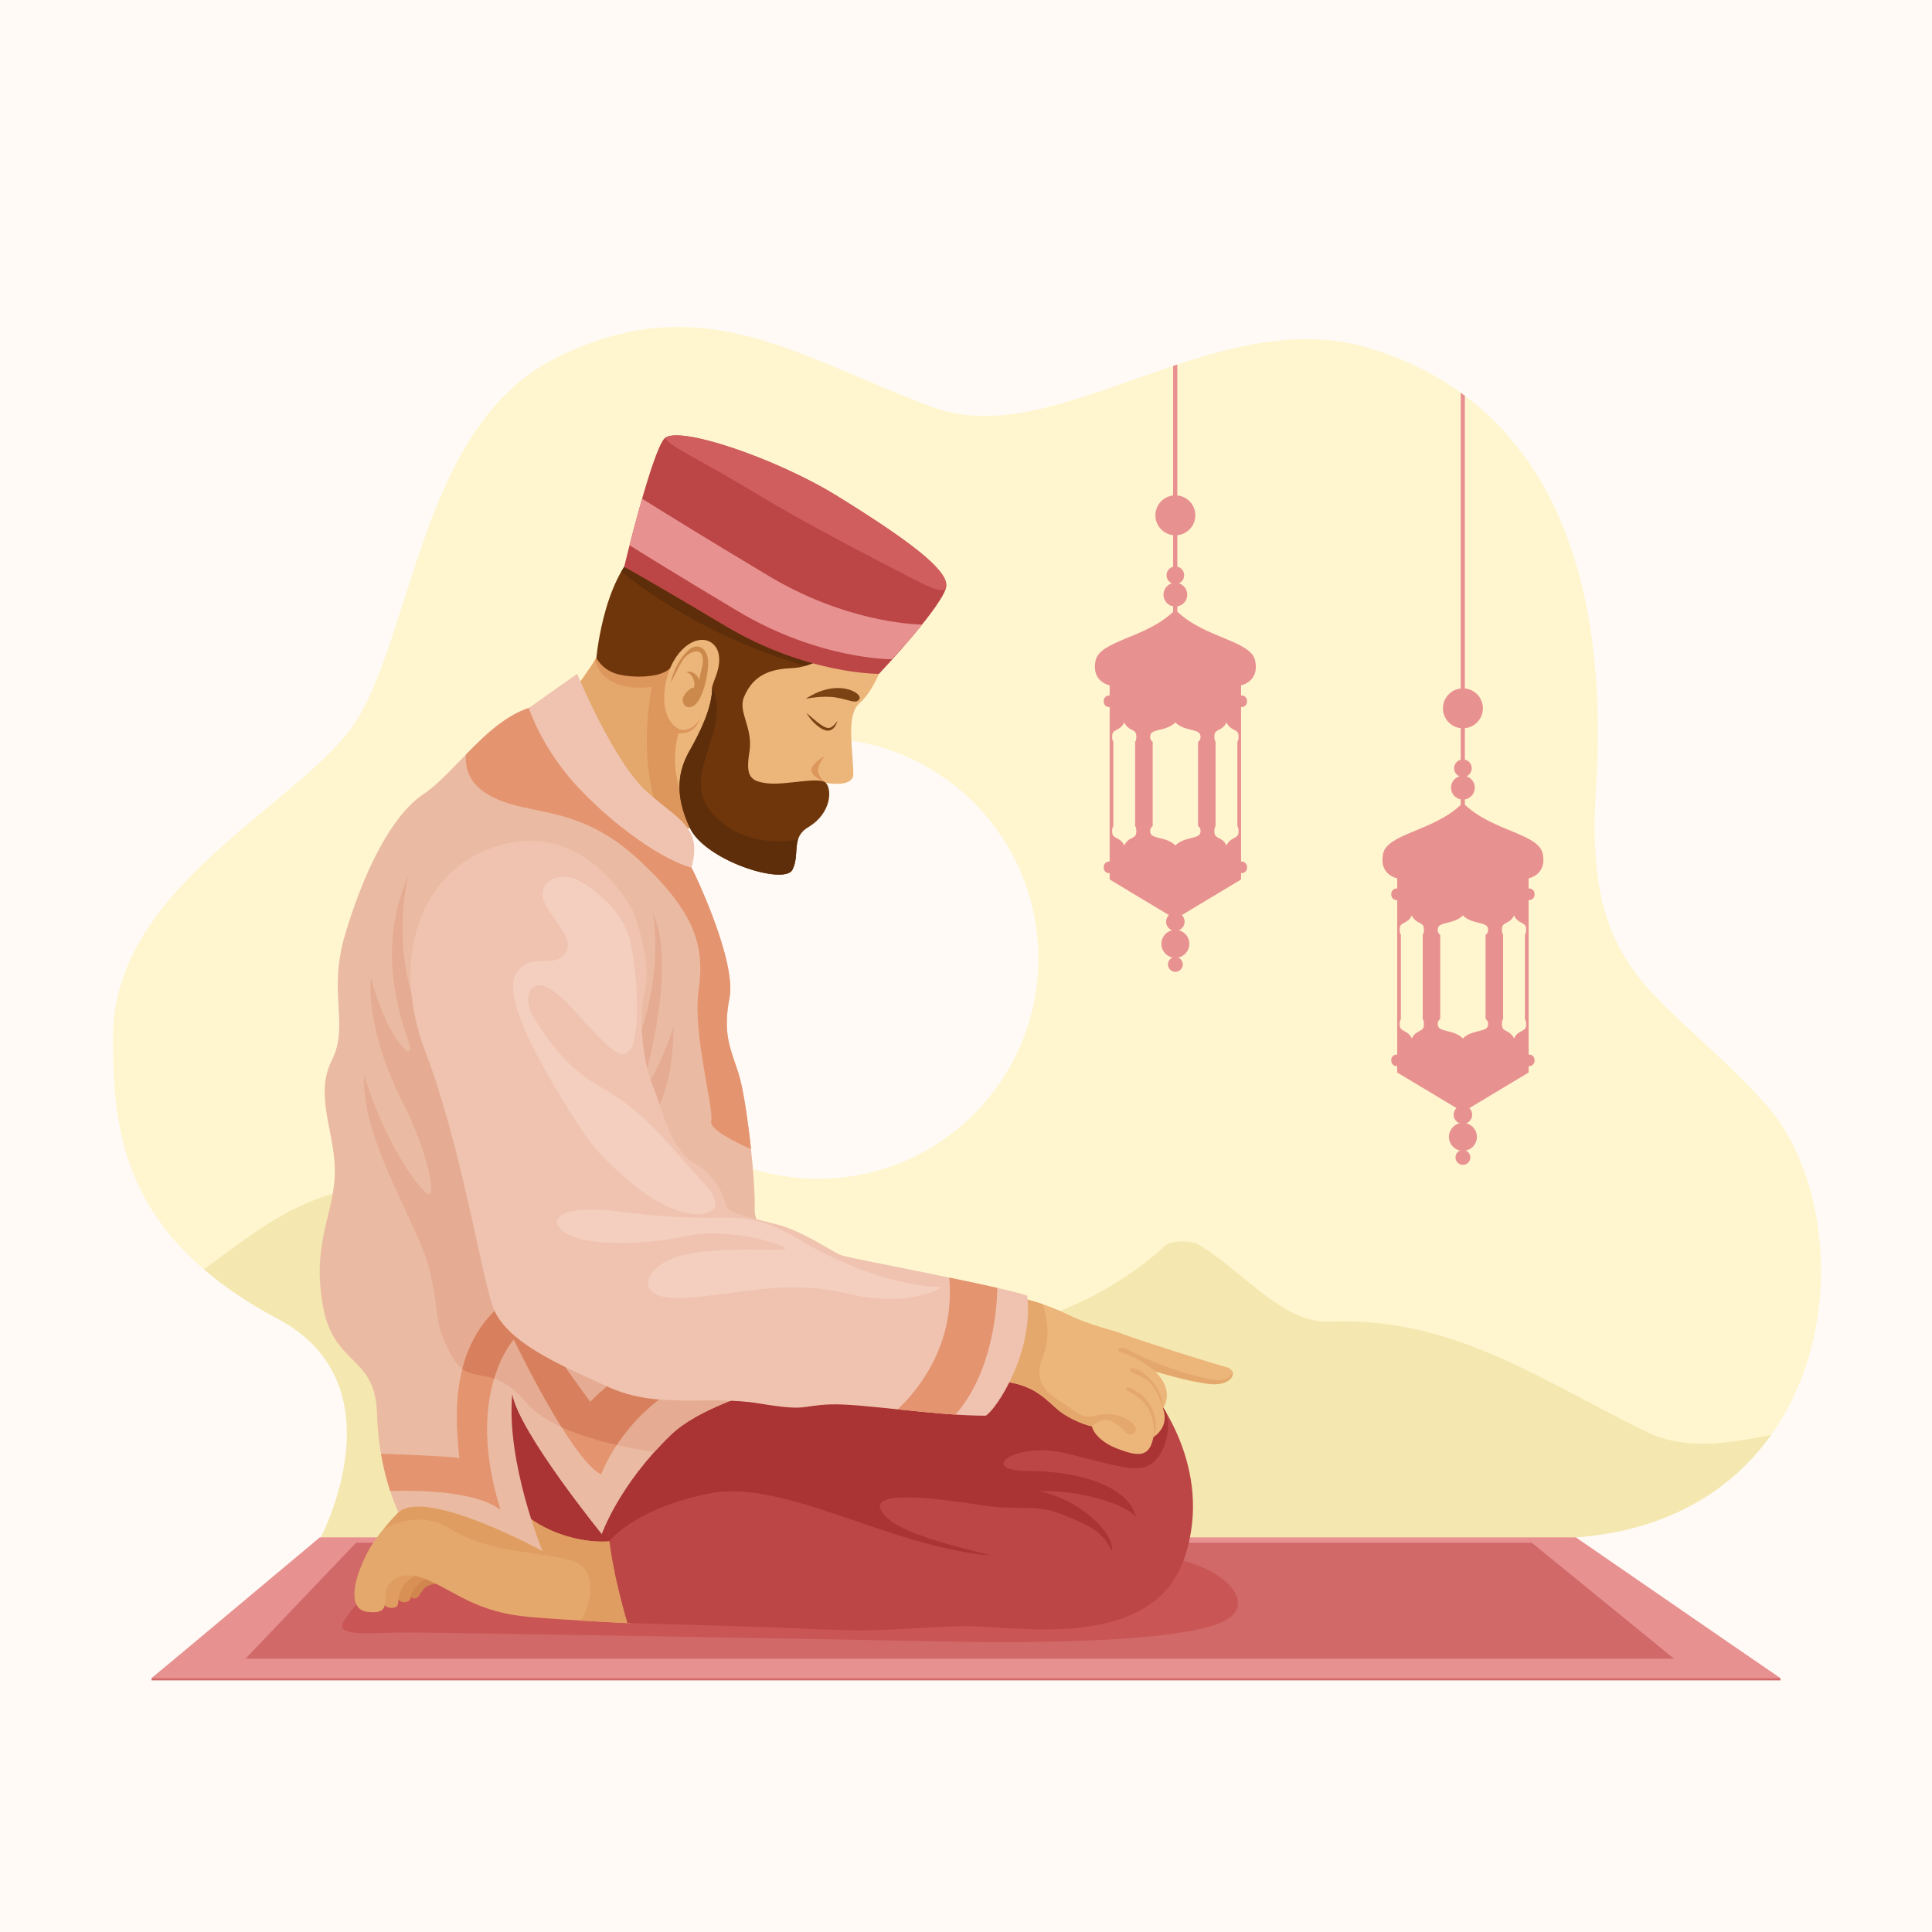 <?xml version="1.0" encoding="utf-8"?>
<!-- Generator: Adobe Illustrator 27.5.0, SVG Export Plug-In . SVG Version: 6.00 Build 0)  -->
<svg version="1.1" xmlns="http://www.w3.org/2000/svg" xmlns:xlink="http://www.w3.org/1999/xlink" x="0px" y="0px"
	 viewBox="0 0 500 500" style="enable-background:new 0 0 500 500;" xml:space="preserve">
<rect x="0" y="0" width="500" height="500" fill="#333333" stroke="none"/>
<g id="BACKGROUND">
	<rect transform="matrix(-1.836970e-16 1 -1 -1.836970e-16 500 5.684342e-14)" style="fill:#FFFAF5;" width="500" height="500"/>
</g>
<g id="OBJECTS">
	<g>
		<path style="fill:#FFF6CF;" d="M456.715,285.486c-1.328-1.472-2.652-2.88-3.97-4.238c-25.11-25.87-42.682-30.358-39.711-76.793
			c4.478-70.004-22.076-103.325-58.754-114.377c-39.658-11.95-80.717,27.062-112.752,15.346
			c-34.377-12.572-59.825-31.988-98.046-12.572c-36.397,18.489-36.729,76.905-54.075,97.545
			c-17.346,20.64-60.16,41.127-60.16,77.985c0,24.15,2.219,51.442,42.709,72.96c32.304,17.167,10.812,57.07,10.812,57.07
			c0.318,6.099,18.139,12.033,20.313,16.671h246.052c14.536-18.504,23.59-14.592,58.7-17.213
			C477,392.706,483.329,314.988,456.715,285.486z"/>
		<circle style="fill:#FFFAF5;" cx="211.7" cy="248.047" r="57.025"/>
		<g>
			<defs>
				<path id="SVGID_1_" d="M456.715,285.486c-1.328-1.472-2.652-2.88-3.97-4.238c-25.11-25.87-42.682-30.358-39.711-76.793
					c4.478-70.004-22.076-103.325-58.754-114.377c-39.658-11.95-80.717,27.062-112.752,15.346
					c-34.377-12.572-59.825-31.988-98.046-12.572c-36.397,18.489-36.729,76.905-54.075,97.545
					c-17.346,20.64-60.16,41.127-60.16,77.985c0,24.15,2.219,51.442,42.709,72.96c32.304,17.167,10.812,57.07,10.812,57.07
					c0.318,6.099,18.139,12.033,20.313,16.671h246.052c14.536-18.504,23.59-14.592,58.7-17.213
					C477,392.706,483.329,314.988,456.715,285.486z"/>
			</defs>
			<clipPath id="SVGID_00000081613778716047758200000009819704184848414387_">
				<use xlink:href="#SVGID_1_"  style="overflow:visible;"/>
			</clipPath>
			<g style="clip-path:url(#SVGID_00000081613778716047758200000009819704184848414387_);">
				<g>
					<path style="fill:#E89191;" d="M399.277,221.005c-1.064-5.318-12.926-5.836-20.169-12.765v-1.354
						c1.459-0.243,2.572-1.507,2.572-3.034c0-1.385-0.914-2.556-2.172-2.943c0.807-0.351,1.373-1.153,1.373-2.09
						c0-1.084-0.758-1.987-1.772-2.218v-8.145c2.617-0.255,4.662-2.46,4.662-5.144c0-2.684-2.045-4.889-4.662-5.144V33.143h-1.085
						v145.033c-2.583,0.288-4.592,2.476-4.592,5.136c0,2.66,2.009,4.848,4.592,5.136v8.175c-0.977,0.257-1.702,1.138-1.702,2.196
						c0,0.936,0.566,1.739,1.373,2.09c-1.258,0.387-2.173,1.558-2.173,2.943c0,1.503,1.077,2.753,2.502,3.023v1.43
						c-7.249,6.866-19.038,7.399-20.099,12.7c-1.088,5.441,3.7,6.312,3.7,6.312h-0.03v2.625h-0.16c-0.758,0-1.372,0.614-1.372,1.372
						v0.252c0,0.758,0.614,1.372,1.372,1.372h0.16v39.987h-0.16c-0.758,0-1.372,0.614-1.372,1.372v0.252
						c0,0.758,0.614,1.372,1.372,1.372h0.16v1.638l17.006,10.221l17.006-10.221v-1.638h0.16c0.758,0,1.372-0.614,1.372-1.372v-0.252
						c0-0.758-0.614-1.372-1.372-1.372h-0.16v-39.987h0.16c0.758,0,1.372-0.614,1.372-1.372v-0.252c0-0.758-0.614-1.372-1.372-1.372
						h-0.16v-2.625h-0.03C395.578,227.316,400.366,226.446,399.277,221.005z M368.485,265.464c-0.164,1.702-2.03,0.977-3.111,3.292
						c-1.081-2.315-2.947-1.59-3.111-3.292c-0.094-0.976,0.103-1.481,0.288-1.735v-21.793c-0.185-0.254-0.382-0.759-0.288-1.735
						c0.164-1.702,2.03-0.977,3.111-3.292c1.081,2.315,2.947,1.589,3.111,3.292c0.094,0.976-0.103,1.481-0.288,1.735v21.793
						C368.382,263.982,368.579,264.488,368.485,265.464z M372.133,265.464c-0.195-0.976,0.214-1.481,0.599-1.735v-21.793
						c-0.385-0.254-0.794-0.759-0.599-1.735c0.34-1.702,4.221-0.977,6.468-3.292c2.247,2.315,6.127,1.589,6.468,3.292
						c0.195,0.976-0.214,1.481-0.599,1.735v21.793c0.385,0.254,0.794,0.759,0.599,1.735c-0.34,1.702-4.221,0.977-6.468,3.292
						C376.354,266.44,372.474,267.166,372.133,265.464z M394.939,265.464c-0.164,1.702-2.03,0.977-3.111,3.292
						c-1.08-2.315-2.947-1.59-3.111-3.292c-0.094-0.976,0.103-1.481,0.288-1.735v-21.793c-0.185-0.254-0.382-0.759-0.288-1.735
						c0.164-1.702,2.03-0.977,3.111-3.292c1.081,2.315,2.947,1.589,3.111,3.292c0.094,0.976-0.103,1.481-0.288,1.735v21.793
						C394.836,263.982,395.033,264.488,394.939,265.464z"/>
					<path style="fill:#E89191;" d="M380.998,288.486c0,1.324-1.073,2.397-2.397,2.397s-2.397-1.073-2.397-2.397
						c0-1.324,1.073-2.397,2.397-2.397S380.998,287.163,380.998,288.486z"/>
					<path style="fill:#E89191;" d="M382.218,294.22c0,1.997-1.619,3.616-3.616,3.616c-1.997,0-3.616-1.619-3.616-3.616
						c0-1.997,1.619-3.617,3.616-3.617C380.598,290.603,382.218,292.223,382.218,294.22z"/>
					<path style="fill:#E89191;" d="M380.523,299.539c0,1.061-0.861,1.922-1.922,1.922s-1.922-0.861-1.922-1.922
						c0-1.061,0.86-1.922,1.922-1.922S380.523,298.477,380.523,299.539z"/>
				</g>
				<g>
					<path style="fill:#E89191;" d="M324.859,171.055c-1.064-5.318-12.926-5.836-20.169-12.765v-1.354
						c1.459-0.243,2.572-1.507,2.572-3.034c0-1.385-0.914-2.556-2.172-2.943c0.807-0.351,1.372-1.153,1.372-2.09
						c0-1.084-0.758-1.987-1.772-2.218v-8.145c2.617-0.255,4.662-2.46,4.662-5.144c0-2.684-2.045-4.889-4.662-5.144V-16.807h-1.085
						v145.033c-2.583,0.288-4.592,2.476-4.592,5.136c0,2.66,2.009,4.848,4.592,5.136v8.175c-0.977,0.257-1.702,1.138-1.702,2.196
						c0,0.936,0.565,1.739,1.373,2.09c-1.258,0.387-2.172,1.558-2.172,2.943c0,1.503,1.077,2.753,2.502,3.023v1.43
						c-7.249,6.866-19.038,7.399-20.099,12.7c-1.088,5.441,3.7,6.312,3.7,6.312h-0.03v2.625h-0.16c-0.758,0-1.372,0.614-1.372,1.372
						v0.252c0,0.758,0.614,1.372,1.372,1.372h0.16v39.987h-0.16c-0.758,0-1.372,0.614-1.372,1.372v0.252
						c0,0.758,0.614,1.372,1.372,1.372h0.16v1.638l17.006,10.221l17.006-10.221v-1.638h0.16c0.758,0,1.372-0.614,1.372-1.372v-0.252
						c0-0.758-0.614-1.372-1.372-1.372h-0.16v-39.987h0.16c0.758,0,1.372-0.614,1.372-1.372v-0.252c0-0.758-0.614-1.372-1.372-1.372
						h-0.16v-2.625h-0.03C321.159,177.367,325.947,176.496,324.859,171.055z M294.066,215.514c-0.164,1.702-2.03,0.977-3.111,3.292
						c-1.081-2.315-2.947-1.59-3.111-3.292c-0.094-0.976,0.103-1.481,0.288-1.735v-21.793c-0.185-0.254-0.382-0.759-0.288-1.735
						c0.164-1.702,2.03-0.977,3.111-3.292c1.081,2.315,2.947,1.589,3.111,3.292c0.094,0.976-0.103,1.481-0.288,1.735v21.793
						C293.963,214.033,294.16,214.538,294.066,215.514z M297.715,215.514c-0.195-0.976,0.214-1.481,0.599-1.735v-21.793
						c-0.385-0.254-0.794-0.759-0.599-1.735c0.34-1.702,4.221-0.977,6.468-3.292c2.247,2.315,6.127,1.589,6.468,3.292
						c0.195,0.976-0.214,1.481-0.599,1.735v21.793c0.384,0.254,0.794,0.759,0.599,1.735c-0.34,1.702-4.221,0.977-6.468,3.292
						C301.936,216.491,298.055,217.216,297.715,215.514z M320.52,215.514c-0.164,1.702-2.03,0.977-3.111,3.292
						c-1.081-2.315-2.947-1.59-3.111-3.292c-0.094-0.976,0.103-1.481,0.288-1.735v-21.793c-0.185-0.254-0.382-0.759-0.288-1.735
						c0.164-1.702,2.03-0.977,3.111-3.292c1.08,2.315,2.947,1.589,3.111,3.292c0.094,0.976-0.103,1.481-0.288,1.735v21.793
						C320.417,214.033,320.614,214.538,320.52,215.514z"/>
					<path style="fill:#E89191;" d="M306.579,238.537c0,1.324-1.073,2.396-2.397,2.396c-1.324,0-2.397-1.073-2.397-2.396
						c0-1.324,1.073-2.397,2.397-2.397C305.506,236.14,306.579,237.213,306.579,238.537z"/>
					<path style="fill:#E89191;" d="M307.799,244.27c0,1.997-1.619,3.616-3.616,3.616c-1.997,0-3.616-1.619-3.616-3.616
						s1.619-3.617,3.616-3.617C306.18,240.654,307.799,242.273,307.799,244.27z"/>
					<path style="fill:#E89191;" d="M306.104,249.589c0,1.061-0.861,1.922-1.922,1.922c-1.061,0-1.922-0.861-1.922-1.922
						c0-1.061,0.861-1.922,1.922-1.922C305.244,247.667,306.104,248.528,306.104,249.589z"/>
				</g>
			</g>
		</g>
	</g>
	<path style="fill:#F4E7B0;" d="M427,371c-27-13-50-30-82-29c-13,1-23-13-35-20c-2-1-6-1-8,0c-35,32-82,26-124,20c-23-4-41-20-62-29
		c-9-4-20-7-30-4c-12.703,3.557-22.826,12.017-33.251,19.482c5.183,4.454,11.498,8.761,19.207,12.859
		c32.304,17.167,10.812,57.07,10.812,57.07c0.318,6.099,18.139,12.033,20.313,16.671h246.052
		c14.536-18.504,23.59-14.592,58.7-17.213c23.999-1.792,40.427-12.322,50.544-26.538C447.471,373.552,436.856,375.312,427,371z"/>
	<g>
		<polygon style="fill:#D16969;" points="82.767,398.411 407.833,398.411 460.772,434.338 460.772,434.88 39.228,434.88 
			39.228,434.338 		"/>
		<polygon style="fill:#E89191;" points="82.767,397.869 407.833,397.869 460.772,434.338 39.228,434.338 		"/>
		<polygon style="fill:#D16969;" points="92.152,399.253 396.422,399.253 433.233,429.27 63.536,429.27 		"/>
		<path style="fill:#C95555;" d="M100.75,406.316c0,0-11.333,11-12.167,14.167c-0.833,3.167,9.193,2,16.68,2
			c7.487,0,106.41,1.667,139.198,2.333c32.788,0.667,63.455-0.667,72.455-5.333c9-4.667-0.586-14.415-15.384-16.581
			C286.735,400.737,100.75,406.316,100.75,406.316z"/>
	</g>
	<g>
		<path style="fill:#AA3333;" d="M169.013,403.456c0,0-42.166,4.862-53.098,0c-10.932-4.862-10.714-18.918-9.652-29.459
			s13.166-26.549,18.241-27.33c5.075-0.781,23.426,11.322,24.597,11.713C150.272,358.77,169.013,403.456,169.013,403.456z"/>
		<path style="fill:#D1864E;" d="M106.292,411.363c0,0-0.894,1.798,0.521,2.245c1.415,0.447,1.676-1.006,2.943-2.458
			c1.266-1.453,4.507-1.378,4.507-1.378s-3.793-3.329-4.582-3.149C108.893,406.802,106.292,411.363,106.292,411.363z"/>
		<path style="fill:#D89055;" d="M102.493,413.161c0,0,0.894,1.937,2.682,1.415c1.788-0.521,0.521-1.49,2.16-3.576
			c1.639-2.086,4.47-3.054,4.47-3.054s-5.143-2.561-7.375-1.324C102.198,407.86,102.493,413.161,102.493,413.161z"/>
		<path style="fill:#E09D61;" d="M98.598,412.751c0,0,0.058,3.352,2.628,3.352s1.341-1.229,2.347-4.135
			c1.006-2.905,3.799-4.358,5.476-4.582C106.255,405.376,99.881,407.387,98.598,412.751z"/>
		<path style="fill:#E5A86C;" d="M163.346,420.09c-0.781,0-15.923-0.743-25.947-1.585c-13.936-1.171-19.077-6.312-26.69-9.63
			c-7.613-3.319-10.997,1.041-10.997,3.969s0.195,4.88-4.685,4.295c-4.88-0.586-3.904-7.613,0-15.227
			c3.904-7.613,14.901-17.439,21.929-22.71c7.028-5.271,13.73-7.939,13.795,3.253c0.065,11.192,19.521,19.066,31.039,15.747
			C173.307,394.884,163.346,420.09,163.346,420.09z"/>
		<path style="fill:#E09D61;" d="M161.79,398.203c-11.518,3.319-30.974-4.555-31.039-15.747c-0.065-11.192-6.767-8.524-13.795-3.253
			c-5.195,3.896-12.553,10.281-17.617,16.422c5.73-2.813,11.879-3.516,17.532,0.253c10.728,6.258,21.455,5.364,31.289,8.046
			c6.044,2.014,5.529,9.577,2.247,15.49c6.7,0.404,12.466,0.677,12.94,0.677C163.346,420.09,173.307,394.884,161.79,398.203z"/>
		<path style="fill:#BC4646;" d="M297.853,359.811c0,0,16.919,19.615,8.589,43.645c-8.329,24.029-43.728,17.392-55.831,17.392
			c-12.103,0-20.302,1.681-37.871,0.84c-17.569-0.84-50.365-1.621-50.365-1.621c-6.637-23.035-7.418-38.262,0-53.684
			c7.418-15.422,10.151-19.326,37.871-21.278C227.967,343.153,297.853,359.811,297.853,359.811z"/>
		<path style="fill:#AA3333;" d="M297.83,359.805c-0.53-0.126-20.091-4.771-42.487-8.836c-0.004-0.001-0.01-0.001-0.014-0.002
			c-3.578-0.623-44.031-6.774-64.099-5.05c-1.874,0.217-3.588,0.459-5.173,0.727c-11.167,2.432-21.867,20.385-27.976,32.62
			c-1.172,6.067-1.249,12.435-0.358,19.529c0.839-1.006,7.807-8.754,25.97-12.303c19.444-3.799,46.263,13.856,72.858,16.091
			c-11.174-2.905-25.925-6.258-28.607-11.845c-2.682-5.587,17.656-2.458,26.595-1.117c8.94,1.341,13.41-0.447,20.114,2.235
			c6.705,2.682,10.504,4.155,13.186,9.565c0.223-5.765-10.057-13.984-18.997-15.462c9.387-0.584,23.01,3.216,25.138,6.791
			c-1.671-8.046-14.638-12.068-27.934-12.068c-13.296,0-3.605-7.772,9.876-4.557c13.481,3.216,19.363,5.897,23.239,1.651
			c2.464-2.7,3.914-7.714,2.659-12.169c-2.042-3.494-3.775-5.566-3.944-5.765C297.863,359.829,297.846,359.817,297.83,359.805z"/>
		<g>
			<path style="fill:#E5A86C;" d="M159.643,161.214l-2.538,4.685c0,0-7.874,12.981-11.387,15.665
				c-3.514,2.685,5.336,16.35,12.754,24.288c7.418,7.939,15.096,12.624,15.096,12.624s6.117-6.247,8.719-6.247
				c2.603,0,1.562-36.18,1.562-36.18L159.643,161.214z"/>
			<path style="fill:#DD965B;" d="M183.849,176.05l-24.206-14.836l-2.538,4.685c0,0-1.338,2.206-3.156,4.986
				c1.82,6.264,8.288,7.676,14.772,6.865c-2.483,13.038-1.941,29.088,5.504,40.077c1.644-1.595,5.977-5.598,8.063-5.598
				C184.89,212.23,183.849,176.05,183.849,176.05z"/>
			<path style="fill:#ECB67B;" d="M229.269,169.803c0,0-2.733,8.85-7.028,12.364c-3.253,3.253-1.497,11.452-1.399,18.285
				c-0.195,3.514-7.125,2.147-7.125,2.147s-1.432,3.969-1.822,5.531c-0.39,1.562-0.781,1.627-2.603,1.822
				c-1.822,0.195-4.555,0.651-4.88,0.781c3.384,0.195,3.579,0.651,3.514,1.627c-0.065,0.976-2.147,2.147-3.839,2.798
				c-1.692,0.651,0.195,4.62-2.473,7.028c-2.668,2.408-18.35,0.325-23.621-12.168c-5.271-12.494-4.343-18.537,3.318-34.875
				l-24.206-9.243c0,0,1.562-23.621,20.888-32.796S239.355,143.059,229.269,169.803z"/>
			<path style="fill:#DD965B;" d="M175.854,188.744c0,0,4.1,0.248,5.554-3.453c-1.364,4.229-3.536,4.413-5.849,4.554
				L175.854,188.744z"/>
			<path style="fill:#DD965B;" d="M213.419,195.704c0,0-3.017,1.546-3.408,3.334c-0.391,1.788,3.195,3.238,3.195,3.238
				s-1.381-1.338-1.506-2.847C211.575,197.92,213.419,195.704,213.419,195.704z"/>
			<path style="fill:#7A4313;" d="M208.706,184.51l2.028,1.728c0.675,0.558,1.353,1.108,2.071,1.555
				c0.72,0.448,1.459,0.797,2.161,0.483c0.712-0.295,1.246-1.052,1.809-1.749c-0.302,0.82-0.627,1.755-1.537,2.295
				c-0.441,0.274-1.023,0.33-1.521,0.219c-0.505-0.126-0.919-0.349-1.324-0.585C210.84,187.431,209.625,186.06,208.706,184.51z"/>
			<path style="fill:#7A4313;" d="M208.502,180.866c0,0,4.36-0.976,8.004-0.325c3.644,0.651,5.076,1.757,5.921,0.325
				C223.274,179.434,216.831,175.335,208.502,180.866z"/>
			<path style="fill:#70360B;" d="M219.248,165.596c0,0-6.767,7.071-14.446,7.331c-7.678,0.26-10.541,3.514-12.233,7.418
				c-1.692,3.904,2.386,7.939,1.388,14.186c-0.998,6.247,0.044,7.678,4.729,8.199c4.685,0.521,13.405-1.822,15.031-0.13
				c1.627,1.692,1.507,7.797-4.49,11.452c-4.685,2.733-2.082,7.028-4.165,11.062c-2.082,4.034-22.588-2.301-26.585-10.976
				c-3.998-8.675-2.978-14.62,0-19.867c2.978-5.248,7.064-13.405,5.503-19.131c-1.562-5.726-7.914-4.97-10.529-2.225
				c-2.615,2.745-10.684,2.55-14.198,1.379c-3.514-1.171-4.915-4.005-4.915-4.005s2.101-24.015,13.659-29.819
				C179.554,134.665,219.248,165.596,219.248,165.596z"/>
			<path style="fill:#5E2E0B;" d="M183.918,209.933c-7.858-9.604,5.592-20.914,0.394-32.264c0.1,5.421-3.273,12.086-5.835,16.601
				c-2.978,5.248-3.998,11.192,0,19.867c3.998,8.675,24.503,15.011,26.585,10.976c1.384-2.681,0.707-5.474,1.467-7.85
				C197.981,218.762,189.226,216.568,183.918,209.933z"/>
			<path style="fill:#5E2E0B;" d="M219.248,165.596c0,0-39.693-30.931-51.252-25.127c-3.009,1.511-5.372,4.261-7.229,7.496
				c13.919,11.038,29.991,19.166,47.566,24.373C214.438,170.602,219.248,165.596,219.248,165.596z"/>
			<path style="fill:#BC4646;" d="M227.491,174.391c0,0-18.654,0.228-39.998-12.526c-21.343-12.754-25.969-15.149-25.969-15.149
				s7.103-29.473,10.374-33.182c3.271-3.709,29.184,5.172,44.877,14.899c18.248,11.311,27.961,18.65,28.156,22.945
				C245.126,155.673,227.491,174.391,227.491,174.391z"/>
			<g>
				<path style="fill:#E89191;" d="M199.034,149.109c-16.91-10.105-28.684-17.433-32.855-20.047
					c-1.242,4.324-2.402,8.72-3.254,12.047c3.742,2.35,12.54,7.808,27.868,16.968c21.343,12.754,39.998,12.526,39.998,12.526
					s1.96-2.082,4.564-5.011c1.1-1.29,2.217-2.631,3.283-3.96C235.884,161.582,218.595,160.798,199.034,149.109z"/>
			</g>
			<path style="fill:#D15E5E;" d="M234.129,148.696c7.45,3.874,11.88,6.127,10.41,1.201c-1.977-4.426-11.461-11.359-27.764-21.464
				c-15.098-9.359-39.647-17.928-44.399-15.261c-1.089,1.383,9.339,6.043,22.493,14.069
				C208.055,135.287,226.679,144.822,234.129,148.696z"/>
			<path style="fill:#ECB67B;" d="M185.15,175.269c0,0,2.733-6.117-0.911-8.85c-3.644-2.733-10.281,1.477-11.973,10.499
				c-1.692,9.022,2.863,12.471,5.141,11.95s3.254-1.757,4.23-4.099C182.613,182.427,185.15,175.269,185.15,175.269z"/>
			<path style="fill:#CC894C;" d="M173.6,176.744c0,0,0.783-4.935,4.507-8.418c2.407-2.251,5.085-0.589,5.149,3.005
				c0.064,3.594-1.395,9.383-3.341,11.028c-1.946,1.645-3.313,0-3.249-1.253s1.88-3.218,2.937-3.147
				c0.594-2.411-1.343-4.125-2.065-3.932c1.08-0.752,3.421,0.655,3.31,2.143c0.824-3.533,1.555-5.428,0.647-6.93
				c-0.909-1.502-3.622-0.236-4.84,1.657C175.437,172.789,173.6,176.744,173.6,176.744z"/>
		</g>
		<path style="fill:#EABBA2;" d="M103.127,391.394c0,0-5.172-10.37-5.563-25.596c-0.39-15.227-11.322-12.103-14.055-28.111
			c-2.733-16.007,2.733-23.035,3.123-33.577c0.391-10.542-5.466-20.302-0.781-29.672c4.685-9.37-1.171-17.179,3.514-32.796
			c4.685-15.617,11.713-30.453,20.302-36.18c8.589-5.726,17.942-21.327,30.278-22.937c1.995,8.722,11.758,19.293,17.159,24.239
			c5.401,4.945,21.018,16.333,21.864,17.797c0.846,1.464,11.648,24.203,9.826,33.656c-1.822,9.453,0.26,13.097,2.343,19.604
			c2.082,6.507,4.425,27.59,4.165,35.138c-0.26,7.548,17.96,30.453,23.686,32.275c5.726,1.822,13.535,6.247,13.535,6.247
			s-45.29,6.767-58.824,19.782c-13.535,13.014-17.96,25.768-17.96,25.768s-21.343-26.289-23.165-36.18
			c-1.627,17.634,7.824,40.567,7.824,40.567S110.415,384.97,103.127,391.394z"/>
		<path style="fill:#E5AC93;" d="M191.657,361.513c-9.466-3.474-30.313-11.549-34.022-16.567c-4.828-6.531-1.728-40.253,6.854-49.49
			c8.582-9.238,9.595-19.965,9.893-29.799c0,0-5.369,15.549-8.344,16.389c4.47-15.197,7.748-35.759,2.974-45.592
			c3.272,23.541-8.636,43.208-8.636,43.208s-20.561,24.435-41.718,0c-21.157-24.435-12.873-53.304-12.873-53.304
			c-8.701,19.405-2.027,37.213,0,43.47c2.027,6.258-5.9-1.192-9.774-16.985c-0.894,8.642,2.384,21.157,8.344,32.779
			c5.96,11.622,8.94,24.733,6.258,23.243c-2.682-1.49-11.324-14.005-16.389-30.693c-0.894,16.985,14.303,39.036,16.985,50.658
			c2.682,11.622,0.894,13.409,5.662,22.051c4.768,8.642,10.132,1.192,19.071,11.92c6.9,8.28,25.326,11.812,33.382,12.993
			c1.34-1.494,2.793-3.01,4.374-4.531C177.632,367.481,184.25,364.227,191.657,361.513z"/>
		<path style="fill:#E59470;" d="M209.843,348.366c0,0-0.894-3.892-15.482-7.244c-24.869,3.799-41.62,21.679-41.62,21.679
			s-9.275-12.516-19.332-27.936c-16.091,10.504-16.091,28.383-14.527,42.463c-3.683-0.502-14.892-0.928-20.284-1.11
			c0.673,3.885,1.57,7.164,2.388,9.668c6.58-0.228,21.863-0.163,28.548,4.851c-9.462-30.171,3.428-44.107,3.428-44.107
			s14.75,30.921,22.573,34.944C169.391,349.168,209.843,348.366,209.843,348.366z"/>
		<path style="fill:#D8805D;" d="M167.336,351.377c-9.202,5.672-14.595,11.424-14.595,11.424s-9.275-12.516-19.332-27.936
			c-7.876,5.141-11.891,12.051-13.761,19.416c2.386,1.777,5.026,1.443,8.225,2.511c2.044-6.855,5.088-10.161,5.088-10.161
			s5.992,12.556,12.363,22.707c4.508,2.063,9.653,3.566,14.288,4.635c5.268-8.02,12.342-13.532,19.519-17.316
			C175.107,355.001,170.947,353.18,167.336,351.377z"/>
		<path style="fill:#E59470;" d="M184.055,290.166c-0.585,2.105,6.407,5.499,10.306,7.21c-0.827-7.803-2.065-15.934-3.224-19.555
			c-2.082-6.507-4.165-10.151-2.342-19.604c1.822-9.453-8.98-32.192-9.826-33.656c-0.846-1.464-16.463-12.852-21.864-17.797
			c-5.401-4.945-15.164-15.516-17.159-24.239c-7.354,0.96-13.647,6.891-19.35,12.739c-0.276,3.313,0.677,6.963,4.768,9.752
			c9.834,6.705,23.049,2.235,39.126,16.762c16.077,14.527,17.864,23.69,16.3,34.641C179.225,267.37,184.862,287.261,184.055,290.166
			z"/>
		<path style="fill:#ECB67B;" d="M317.895,353.955c-2.733-0.651-24.206-7.418-26.939-8.589s-8.329-2.082-14.706-5.206
			c-6.377-3.123-12.233-4.295-12.233-4.295s-17.718,20.898-7.799,21.349c9.831,0.447,12.813,3.318,17.172,7.301
			c2.183,1.994,6.174,3.947,9.209,4.637c0.291,1.577,2.412,4.185,6.537,5.756c5.466,2.082,8.329,2.342,9.37-2.993
			c0,0,4.295-2.473,2.473-7.418c3.644-5.986-3.644-10.932-3.644-10.932s10.021,3.449,15.682,4.099
			C318.676,358.314,320.498,355.386,317.895,353.955z"/>
		<path style="fill:#E5A86C;" d="M298.504,371.914c0,0,0.735-4.476-1.779-7.996c-2.514-3.52-5.14-3.52-5.196-4.414
			c-0.056-0.894,0.95-0.447,3.297,1.006C297.172,361.963,300.619,367.171,298.504,371.914z"/>
		<path style="fill:#E5A86C;" d="M300.977,364.496c0,0-1.346-5.215-4.084-7.227s-4.023-1.732-4.414-2.514
			c-0.391-0.782,0.615-1.006,2.514,0C296.893,355.761,301.094,359.71,300.977,364.496z"/>
		<path style="fill:#E5A86C;" d="M318.945,355.012c-0.858,3.204-5.079,2.198-9.537,1.066c-4.693-1.192-13.633-4.507-16.65-6.407
			c-3.017-1.9-5.084-0.168-1.676,0.67c3.408,0.838,7.887,4.609,7.887,4.609s8.354,2.581,14.015,3.232
			C317.453,358.696,319.549,356.462,318.945,355.012z"/>
		<path style="fill:#E5A86C;" d="M290.076,369.45c1.676,1.453,1.173,1.676,2.291,1.844c1.117,0.168,2.849-1.453,0.279-3.352
			c-2.57-1.9-5.811-2.458-9.275-1.558c-3.464,0.9-5.029-1.236-8.381-3.359c-3.352-2.123-7.934-4.805-5.029-12.069
			c2.169-5.422,0.726-10.976-0.145-13.444c-3.398-1.164-5.801-1.647-5.801-1.647s-1.009,1.191-2.404,3.001l-3.746,18.452
			c8.53,0.683,11.418,3.446,15.522,7.196c2.183,1.994,6.174,3.947,9.209,4.637c0.344-0.131,0.327-0.54,2.115-1.378
			C286.5,366.935,288.4,367.997,290.076,369.45z"/>
		<path style="fill:#EFC3AF;" d="M164.015,236.176c0,0,4.737,12.494,2.915,20.042c-1.822,7.548-0.52,18.74,2.082,24.987
			c2.603,6.247,4.379,16.138,10.649,19.782c6.27,3.644,7.831,9.37,8.352,11.192c0.521,1.822,5.987,2.863,13.014,4.685
			s14.576,7.288,16.919,8.069c2.342,0.781,42.426,8.264,47.892,10.411c1.757,14.641-8.004,29.477-10.737,31.039
			c-13.274,0-32.052-3.189-40.07-2.928c-8.018,0.26-5.65,1.9-18.689-0.26c-13.039-2.16-26.14,1.562-38.708-4.165
			c-12.568-5.726-27.144-11.713-30.267-21.343c-3.123-9.63-8.329-42.166-17.309-65.592s-1.952-47.892,20.302-53.619
			C152.615,212.75,164.015,236.176,164.015,236.176z"/>
		<path style="fill:#F4CEBE;" d="M148.159,227.216c0.596-0.149,12.814,6.109,15.048,16.836c2.235,10.728,2.235,24.435,0,27.415
			c-2.235,2.98-4.023,1.788-15.048-10.43c-11.025-12.218-13.26-2.831-10.132,2.086c3.129,4.917,7.599,12.664,17.879,18.475
			c10.281,5.811,16.389,13.625,21.604,19.477c5.215,5.852,9.387,9.428,7.003,11.961c-2.384,2.533-11.026,1.49-20.71-6.556
			c-9.685-8.046-11.92-11.622-17.879-21.306c-5.96-9.685-16.091-27.266-12.367-33.226c3.725-5.96,9.685-0.894,12.814-5.364
			c3.129-4.47-7.599-11.771-5.811-16.389C142.348,225.577,148.159,227.216,148.159,227.216z"/>
		<path style="fill:#F4CEBE;" d="M243.813,333.077c0,0-8.269,5.587-24.137,1.788c-15.868-3.799-26.372-0.234-41.569,1
			c-15.197,1.235-11.845-8.152-2.235-10.834c9.61-2.682,25.925-1.118,27.266-1.788c1.341-0.671-13.968-5.811-25.478-3.352
			c-11.51,2.458-25.478,2.589-31.065-0.661c-5.587-3.25-2.235-7.832,14.639-5.597c16.874,2.235,24.303,1.242,29.389,1.564
			s9.61,1.564,16.427,5.699S229.515,332.841,243.813,333.077z"/>
		<path style="fill:#E59470;" d="M232.311,364.74c4.858,0.506,10.035,1.039,14.941,1.356c9.721-10.931,10.767-27.923,10.86-32.784
			c-3.554-0.81-7.924-1.738-12.461-2.676C247.357,348.685,236.762,360.59,232.311,364.74z"/>
		<path style="fill:#EFC3AF;" d="M136.856,183.231l12.506-8.84c0,0,9.5,22.938,18.09,30.551c8.589,7.613,14.251,9.077,11.518,19.619
			c-9.37-2.635-23.296-13.659-31.234-22.899C139.796,192.422,136.856,183.231,136.856,183.231z"/>
	</g>
</g>
</svg>
